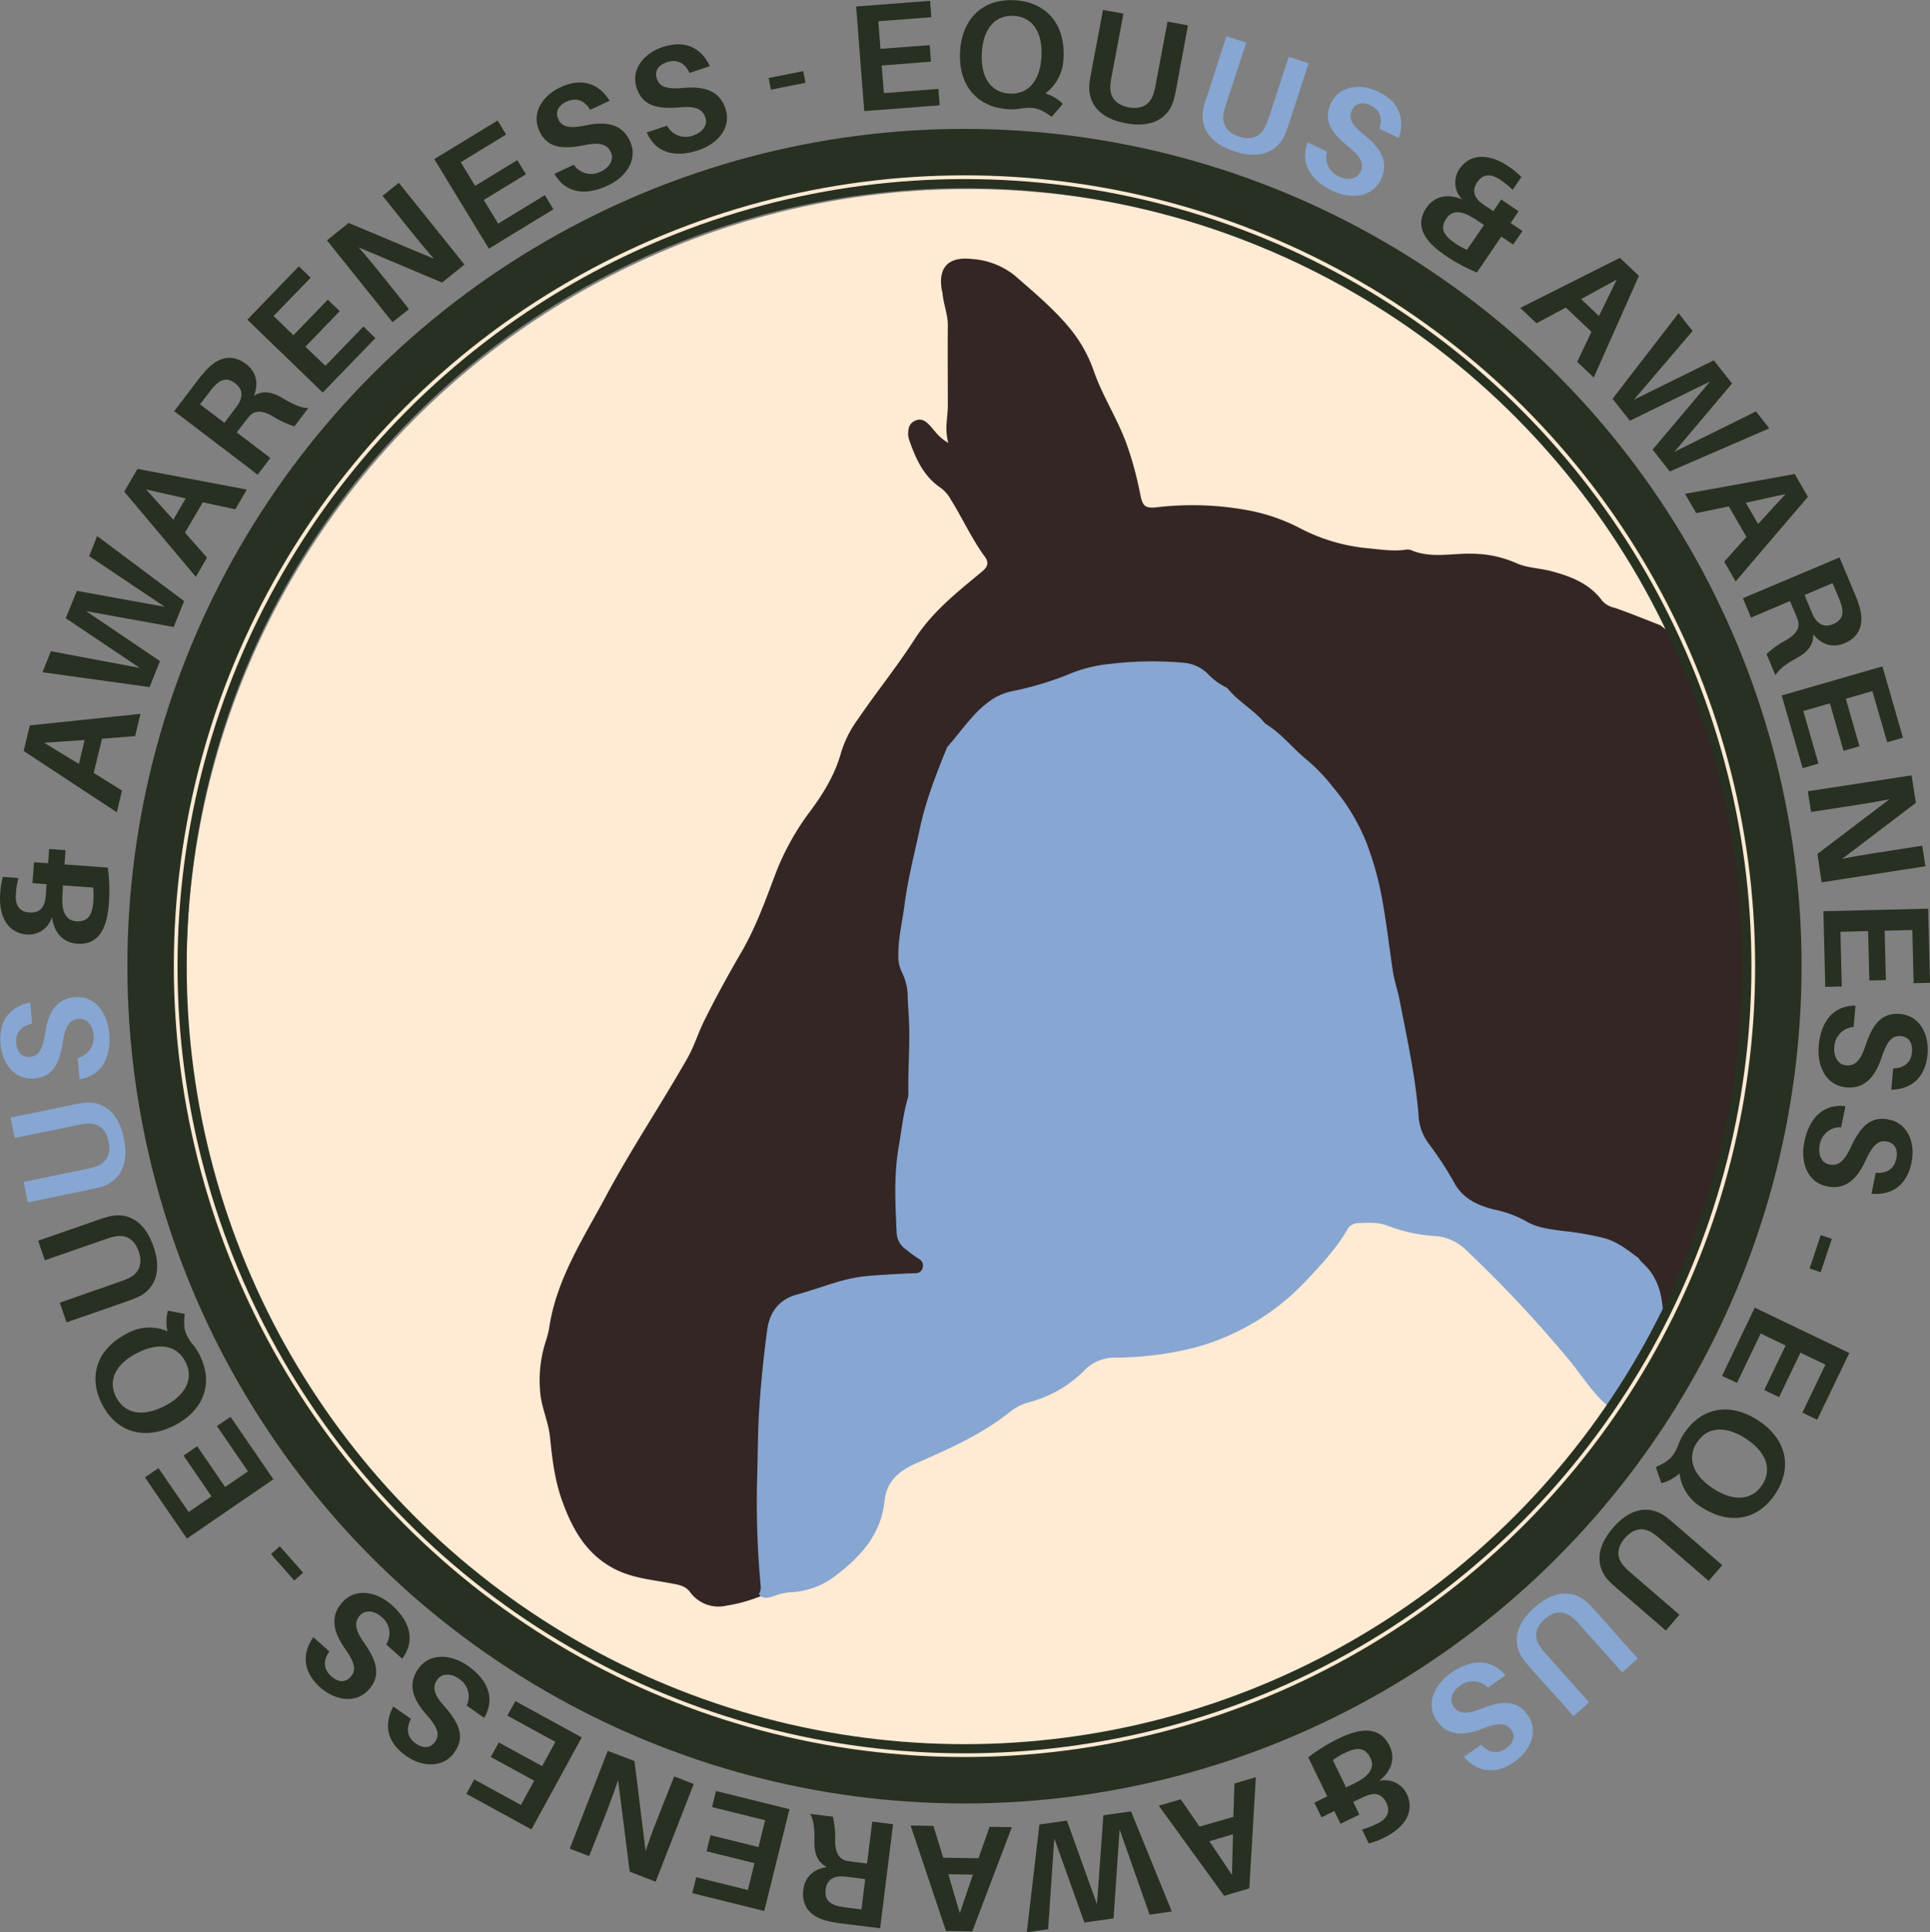 <svg id="Layer_1" data-name="Layer 1" xmlns="http://www.w3.org/2000/svg" xmlns:xlink="http://www.w3.org/1999/xlink" viewBox="0 0 520.74 521.23"><rect x="0" y="0" width="520.74" height="521.23" fill="#808080" stroke="none"/><defs><style>.cls-1,.cls-7,.cls-8{fill:none;}.cls-2{fill:#283021;}.cls-3{fill:#87a6d2;}.cls-4{clip-path:url(#clip-path);}.cls-5{fill:#ffead3;}.cls-6{fill:#332624;}.cls-7{stroke:#283021;stroke-width:16px;}.cls-7,.cls-8{stroke-miterlimit:10;}.cls-8{stroke:#ffead3;}</style><clipPath id="clip-path" transform="translate(-173.1 -160.32)"><rect class="cls-1" x="220.48" y="209.26" width="426.65" height="424.01"/></clipPath></defs><g id="Group_18" data-name="Group 18"><g id="Ellipse_2" data-name="Ellipse 2"><path class="cls-2" d="M426.64,188.72l-20.36,1.57-2.18-28.21,19.95-1.54.34,4.42-14.31,1.1.58,7.44,13.28-1,.35,4.45L411,178l.58,7.44,14.71-1.14Z" transform="translate(-173.1 -160.32)"/><path class="cls-2" d="M459.87,188.33l-3,3.5c-2.61-1.85-3.9-2.32-5.58-2.41a12.77,12.77,0,0,0-3,.22,13.13,13.13,0,0,1-2.92.15c-8.73-.44-13.68-6.55-13.24-15.4s6-14.48,14.7-14,13.67,6.55,13.23,15.43a12.29,12.29,0,0,1-4.91,9.7A11.55,11.55,0,0,1,459.87,188.33Zm-14.31-2.76c5,.24,8.22-3.5,8.54-10.09s-2.51-10.63-7.51-10.88-8.25,3.45-8.58,10.08S440.52,185.32,445.56,185.57Z" transform="translate(-173.1 -160.32)"/><path class="cls-2" d="M490.54,183.83c-.22,1.17-.37,2-.7,3.25-1.23,4.56-5.2,7.95-13,6.49s-10.29-6.07-9.79-10.77c.17-1.3.32-2.11.54-3.28L470.7,163l5.52,1-3.2,17a17.24,17.24,0,0,0-.3,2c-.35,3.23,1.21,5.57,4.92,6.27s6-.93,6.81-4.06a16.25,16.25,0,0,0,.46-2l3.2-17.05,5.52,1Z" transform="translate(-173.1 -160.32)"/><path class="cls-3" d="M521,193.29c-.37,1.13-.63,1.91-1.12,3.13-1.82,4.37-6.2,7.2-13.72,4.73s-9.41-7.36-8.29-12c.33-1.27.59-2,1-3.18L504,170.09l5.34,1.75-5.41,16.48a13.86,13.86,0,0,0-.56,2c-.78,3.15.46,5.68,4.05,6.85s6-.13,7.28-3.13a16.11,16.11,0,0,0,.72-1.92l5.41-16.48,5.34,1.75Z" transform="translate(-173.1 -160.32)"/><path class="cls-3" d="M550.51,197.51l-5.23-2.46c.92-2.73.24-5.05-2.43-6.3-2-1-4.05-.73-5,1.34s-.14,3.88,3.48,6.76c5,4,6.33,7.74,4.39,11.85-2.27,4.83-8,5.49-13,3.12-6.12-2.88-8.85-7.47-6.8-13.08l5.23,2.46a5.63,5.63,0,0,0,3.3,6.76c2.33,1.1,4.78.72,5.71-1.25,1-2.15.27-4-3.1-6.71-4.63-3.72-7.08-7.1-4.86-11.81s7.79-5.48,12.68-3.18C551,187.89,552.1,192.69,550.51,197.51Z" transform="translate(-173.1 -160.32)"/><path class="cls-2" d="M581.37,226.29l-3.19-2.16-6.59,9.7a47.33,47.33,0,0,1-8.52-4.6c-5.46-3.71-8.45-7.92-5.09-12.87,2.14-3.16,5.81-3.89,9.64-2.23a6.54,6.54,0,0,1-.79-8.17c2.86-4.21,7.9-4.4,13.29-.74a20.65,20.65,0,0,1,3.47,2.85l-2.35,3.46a23.24,23.24,0,0,0-3.46-2.79c-2.48-1.68-4.62-1.45-6.07.68-1.61,2.38-.75,4.25,1.08,5.64.59.45,1.33,1,2,1.4l1.22.83,2.14-3.16,4.68,3.18-2.14,3.16,3.19,2.16Zm-15.83-.48a18,18,0,0,0,3.38,1.89L573.5,221l-1.53-1a21.23,21.23,0,0,0-1.94-1.22c-3.12-1.82-5.36-1.46-6.65.44C561.56,221.81,562.56,223.78,565.54,225.81Z" transform="translate(-173.1 -160.32)"/><path class="cls-2" d="M595.58,243.28l-7.91,4.24-4.38-4.14,26.87-13.51,5.15,4.87-12.2,27.42-4.46-4.23,3.84-8.11ZM599.7,241l4.82,4.57,4.81-9.84Z" transform="translate(-173.1 -160.32)"/><path class="cls-2" d="M623.62,287.5,619,281.61l15.49-18.38-21.63,10.59-4.67-5.93L626,244.8l3.78,4.8-15.85,18.56,21.57-10.64,4.93,6.24-15.55,18.43,22-10.89,3.6,4.57Z" transform="translate(-173.1 -160.32)"/><path class="cls-2" d="M639.55,296.92l-8.8,1.82-3-5.22,29.6-5.33,3.55,6.14L641.4,317.16l-3.08-5.33,6-6.68Zm4.58-1,3.33,5.75,7.41-8.07Z" transform="translate(-173.1 -160.32)"/><path class="cls-2" d="M652.14,342.47l-2.41-5.71A24.85,24.85,0,0,1,655,333c2.65-1.52,3.9-3.3,3.16-5.47-.27-.74-.54-1.38-.82-2.06l-1.28-3-10.5,4.44-2.2-5.22,26.06-11,4,9.52a33,33,0,0,1,1.41,3.86c1.14,4,.47,7.85-4,9.75-3.36,1.42-6.32.31-8.5-2.42.11,3-1.63,4.88-4.41,6.41C654.88,339.48,653.16,340.79,652.14,342.47Zm9.33-18.06c.38.91.65,1.55.93,2.1,1.06,2,2.79,3.23,5.32,2.16s2.84-2.85,2.24-5a16.85,16.85,0,0,0-.81-2.24l-1.61-3.81L660,320.83Z" transform="translate(-173.1 -160.32)"/><path class="cls-2" d="M659.48,367.54l-5.65-19.62L681,340.08l5.54,19.23-4.25,1.23-4-13.79-7.17,2.06,3.69,12.81-4.29,1.24-3.69-12.81-7.17,2.07,4.08,14.18Z" transform="translate(-173.1 -160.32)"/><path class="cls-2" d="M663.47,390.66l19.47-14.77c-3,.63-6.21,1.16-8.56,1.52l-12.64,1.94-.86-5.59,28-4.29,1.14,7.42L670.14,392c3-.62,6.37-1.19,8.76-1.55l12.85-2,.85,5.55-28,4.33Z" transform="translate(-173.1 -160.32)"/><path class="cls-2" d="M665.58,426.53l-.5-20.41,28.27-.69.5,20-4.43.11-.35-14.35-7.46.19.33,13.32-4.47.11-.33-13.32-7.46.18.36,14.75Z" transform="translate(-173.1 -160.32)"/><path class="cls-2" d="M683.39,454.29l.51-5.76c2.89-.08,4.82-1.51,5.08-4.45.2-2.25-.71-4.06-3-4.26s-3.68,1.2-5.14,5.6c-2,6.08-5.08,8.61-9.62,8.21-5.31-.47-7.9-5.6-7.41-11.15.59-6.74,4-10.89,9.93-10.9l-.51,5.76a5.64,5.64,0,0,0-5.21,5.43c-.23,2.57,1,4.73,3.15,4.92,2.37.21,3.89-1.13,5.23-5.21,1.9-5.64,4.22-9.1,9.41-8.64s7.84,5.42,7.36,10.81C692.58,451.39,688.47,454.12,683.39,454.29Z" transform="translate(-173.1 -160.32)"/><path class="cls-2" d="M678.05,482.34l1.15-5.66c2.88.25,5-1,5.56-3.85.45-2.21-.25-4.11-2.5-4.57s-3.8.78-5.75,5c-2.65,5.82-6,8-10.48,7.07-5.22-1.06-7.22-6.45-6.1-11.92,1.35-6.62,5.17-10.36,11.1-9.7l-1.16,5.67a5.64,5.64,0,0,0-5.79,4.8c-.51,2.53.44,4.82,2.57,5.25,2.33.48,4-.69,5.79-4.59,2.52-5.39,5.22-8.56,10.32-7.52s7.18,6.27,6.1,11.58C687.5,480.51,683.11,482.75,678.05,482.34Z" transform="translate(-173.1 -160.32)"/><path class="cls-2" d="M664.36,493.49l3,1-3,9-3-1Z" transform="translate(-173.1 -160.32)"/><path class="cls-2" d="M637.73,531.47l8.83-18.41,25.51,12.23-8.66,18-4-1.91,6.21-12.94-6.73-3.23-5.77,12-4-1.94,5.76-12-6.73-3.23-6.38,13.31Z" transform="translate(-173.1 -160.32)"/><path class="cls-2" d="M621.37,560.42l-1.52-4.35c2.92-1.34,4-2.21,4.89-3.62a12.45,12.45,0,0,0,1.32-2.72,13.08,13.08,0,0,1,1.34-2.59c4.76-7.33,12.53-8.54,20-3.72s9.53,12.44,4.77,19.77-12.53,8.53-20,3.69a12.27,12.27,0,0,1-5.91-9.12A11.7,11.7,0,0,1,621.37,560.42Zm9.58-11c-2.73,4.2-1.11,8.87,4.43,12.46s10.45,3.17,13.18-1,1.16-8.87-4.41-12.49S633.69,545.2,631,549.43Z" transform="translate(-173.1 -160.32)"/><path class="cls-2" d="M609.86,589.2c-.9-.78-1.53-1.31-2.47-2.23-3.33-3.36-4.26-8.49.91-14.49s10.41-5.85,14.22-3.05c1.05.79,1.67,1.33,2.57,2.1l12.7,11-3.67,4.25L621,575.41a16,16,0,0,0-1.61-1.27c-2.61-1.93-5.42-1.76-7.88,1.1s-2.2,5.63.09,7.93a14.06,14.06,0,0,0,1.5,1.4l13.13,11.33-3.66,4.25Z" transform="translate(-173.1 -160.32)"/><path class="cls-3" d="M586.47,610.74c-.8-.89-1.34-1.5-2.15-2.53-2.87-3.76-3.13-9,2.77-14.24s11.08-4.46,14.49-1.19c.94.92,1.48,1.53,2.28,2.42L615,607.7l-4.19,3.74-11.55-12.93a15.66,15.66,0,0,0-1.43-1.47c-2.34-2.25-5.15-2.44-8,.07S587,602.41,589,605a15.28,15.28,0,0,0,1.3,1.58l11.55,12.93-4.18,3.74Z" transform="translate(-173.1 -160.32)"/><path class="cls-3" d="M568.05,634.24l4.75-3.3c1.91,2.17,4.25,2.74,6.67,1,1.85-1.29,2.66-3.15,1.35-5s-3.29-2.06-7.6-.36c-5.93,2.38-9.86,1.62-12.46-2.12-3-4.37-.78-9.65,3.8-12.84,5.56-3.86,10.9-3.93,14.73.64l-4.74,3.3a5.64,5.64,0,0,0-7.51-.52c-2.12,1.48-3,3.79-1.76,5.58,1.35,2,3.36,2.25,7.36.67,5.54-2.16,9.68-2.59,12.66,1.68s.86,9.49-3.58,12.59C576.16,639.44,571.44,638,568.05,634.24Z" transform="translate(-173.1 -160.32)"/><path class="cls-2" d="M527.73,646.59l3.47-1.68-5.12-10.55a47.67,47.67,0,0,1,8.24-5.09c5.94-2.88,11.09-3.36,13.7,2,1.66,3.43.46,7-2.89,9.47a6.54,6.54,0,0,1,7.48,3.39c2.22,4.57-.13,9-6,11.88a19.68,19.68,0,0,1-4.2,1.58l-1.82-3.76a24.17,24.17,0,0,0,4.14-1.6c2.7-1.31,3.56-3.28,2.44-5.6-1.25-2.58-3.31-2.77-5.43-1.88-.68.28-1.49.68-2.19,1l-1.33.64,1.66,3.43-5.09,2.47-1.66-3.43-3.47,1.68Zm8.33-13.46a17.33,17.33,0,0,0-3.33,2l3.56,7.34,1.66-.8a18.4,18.4,0,0,0,2-1.08c3.14-1.79,3.94-3.91,2.93-6C541.5,631.67,539.3,631.55,536.06,633.13Z" transform="translate(-173.1 -160.32)"/><path class="cls-2" d="M505.88,650.42l.29-9,5.78-1.71-1.77,30-6.8,2-17.62-24.3,5.9-1.74,5.09,7.39Zm-.11,4.69L499.4,657l6.11,9.09Z" transform="translate(-173.1 -160.32)"/><path class="cls-2" d="M453.55,652.48l7.42-1.06L469.08,674l1.72-24,7.47-1.06,11,27-6,.86-8.09-23-1.63,24-7.87,1.13-8.12-22.7-1.65,24.5-5.76.82Z" transform="translate(-173.1 -160.32)"/><path class="cls-2" d="M437.11,661.58l3-8.48,6,.1-10.68,28.12-7.09-.11-9.54-28.46,6.15.1,2.65,8.58ZM435.6,666l-6.64-.11,3.11,10.51Z" transform="translate(-173.1 -160.32)"/><path class="cls-2" d="M391.69,649.61l6.14.77a24.83,24.83,0,0,1,.6,6.44c0,3,.91,5,3.16,5.47.77.14,1.46.22,2.2.32l3.25.4,1.41-11.31,5.61.7-3.49,28.07-10.25-1.28a30.81,30.81,0,0,1-4.05-.71c-4-1-7-3.52-6.43-8.36.45-3.62,2.89-5.63,6.34-6.15-2.64-1.4-3.4-3.85-3.34-7C392.9,653.48,392.63,651.34,391.69,649.61Zm11,17.11c-1-.12-1.66-.21-2.28-.24-2.26-.08-4.19.8-4.53,3.52s1.05,3.89,3.21,4.45a19.25,19.25,0,0,0,2.34.42l4.11.51,1-8.18Z" transform="translate(-173.1 -160.32)"/><path class="cls-2" d="M366.29,643.44l19.82,4.91-6.8,27.46L359.89,671l1.06-4.3,13.93,3.45,1.79-7.24-12.93-3.2,1.07-4.34,12.94,3.2,1.79-7.24-14.32-3.55Z" transform="translate(-173.1 -160.32)"/><path class="cls-2" d="M344.29,635.35l3,24.25c1-2.93,2.1-6,3-8.18L355,639.5l5.28,2.06L350,667.92l-7-2.72-3.13-24.73c-.95,2.89-2.16,6.12-3,8.37L332.07,661l-5.24-2,10.24-26.38Z" transform="translate(-173.1 -160.32)"/><path class="cls-2" d="M312.14,619.19l17.92,9.8-13.57,24.82-17.56-9.6,2.12-3.88,12.6,6.88,3.57-6.54-11.69-6.4,2.14-3.92,11.7,6.39,3.58-6.55L310,623.11Z" transform="translate(-173.1 -160.32)"/><path class="cls-2" d="M279.22,620.66,284,624c-1.39,2.53-1.12,4.93,1.29,6.63,1.84,1.3,3.86,1.42,5.19-.45s.81-3.79-2.26-7.26c-4.26-4.77-4.89-8.72-2.26-12.44,3.07-4.36,8.8-4,13.36-.81,5.53,3.9,7.42,8.9,4.43,14.06L299,620.39a5.63,5.63,0,0,0-2.08-7.23c-2.11-1.49-4.59-1.53-5.84.24-1.37,2-1,3.94,1.88,7.15,3.93,4.47,5.75,8.22,2.75,12.47s-8.63,4.06-13.05.94C277.11,630.06,276.82,625.13,279.22,620.66Z" transform="translate(-173.1 -160.32)"/><path class="cls-2" d="M257.64,601.94l4.32,3.85c-1.66,2.36-1.67,4.77.54,6.73,1.68,1.5,3.68,1.85,5.21.13s1.23-3.67-1.43-7.46c-3.7-5.22-3.87-9.22-.85-12.61,3.54-4,9.21-3,13.37.7,5.05,4.49,6.37,9.67,2.82,14.47l-4.32-3.85a5.61,5.61,0,0,0-1.25-7.41c-1.92-1.72-4.38-2-5.83-.42-1.58,1.78-1.4,3.8,1.07,7.31,3.39,4.89,4.78,8.81,1.32,12.7s-9,3-13.07-.54C254.49,611,254.75,606.12,257.64,601.94Z" transform="translate(-173.1 -160.32)"/><path class="cls-2" d="M254.89,584.55l-2.39,2.12-6.29-7.13,2.39-2.12Z" transform="translate(-173.1 -160.32)"/><path class="cls-2" d="M235.31,542.51l11.55,16.85-23.34,16L212.2,558.84l3.66-2.5L224,568.18l6.16-4.22-7.54-11,3.69-2.52,7.53,11,6.16-4.22L231.63,545Z" transform="translate(-173.1 -160.32)"/><path class="cls-2" d="M218.4,513.88l4.53.86c-.3,3.19-.07,4.55.7,6a11.82,11.82,0,0,0,1.69,2.5,12.82,12.82,0,0,1,1.57,2.46c4,7.78,1.14,15.12-6.75,19.15s-15.53,2-19.5-5.74S199.5,524,207.43,520a12.25,12.25,0,0,1,10.85-.57A11.62,11.62,0,0,1,218.4,513.88Zm4.73,13.78c-2.27-4.45-7.12-5.38-13-2.38s-8,7.48-5.69,11.93,7.1,5.44,13,2.42S225.43,532.16,223.13,527.66Z" transform="translate(-173.1 -160.32)"/><path class="cls-2" d="M199.24,489.5c1.12-.39,1.9-.66,3.16-1,4.58-1.2,9.49.56,12.09,8s-.14,12-4.48,13.85c-1.21.51-2,.77-3.11,1.17l-15.84,5.51-1.84-5.31L205.6,506a15,15,0,0,0,1.91-.75c3-1.3,4.23-3.82,3-7.38s-3.77-4.72-6.91-3.89a16,16,0,0,0-2,.6l-16.39,5.7L183.4,495Z" transform="translate(-173.1 -160.32)"/><path class="cls-3" d="M192.32,458.41c1.17-.24,2-.41,3.27-.59,4.69-.59,9.33,1.8,10.93,9.55s-1.7,11.83-6.25,13.14c-1.27.35-2.07.51-3.23.75l-16.43,3.39-1.14-5.5,17-3.51a14.85,14.85,0,0,0,2-.49c3.13-.9,4.7-3.23,3.93-6.92s-3.11-5.18-6.34-4.77a15.75,15.75,0,0,0-2,.34l-17,3.5-1.13-5.5Z" transform="translate(-173.1 -160.32)"/><path class="cls-3" d="M181.27,430.71l.47,5.76c-2.84.56-4.5,2.3-4.26,5.25.18,2.24,1.38,3.87,3.67,3.69s3.43-1.81,4.13-6.39c.92-6.33,3.55-9.34,8.09-9.71,5.31-.43,8.73,4.18,9.19,9.74.55,6.74-2.07,11.4-8,12.41l-.47-5.76a5.64,5.64,0,0,0,4.23-6.23c-.21-2.57-1.77-4.5-3.94-4.32-2.37.19-3.64,1.78-4.28,6-.91,5.88-2.62,9.68-7.81,10.1s-8.64-4-9.08-9.41C172.7,435.11,176.29,431.74,181.27,430.71Z" transform="translate(-173.1 -160.32)"/><path class="cls-2" d="M190.78,389.66l-.28,3.84,11.69.86a47.06,47.06,0,0,1,.28,9.68c-.48,6.58-2.63,11.28-8.6,10.84-3.8-.28-6.27-3.09-6.75-7.23a6.53,6.53,0,0,1-6.68,4.77c-5.07-.37-7.76-4.64-7.28-11.14a20.33,20.33,0,0,1,.73-4.43l4.17.31a23.15,23.15,0,0,0-.69,4.39c-.22,3,1,4.72,3.63,4.91,2.86.21,4.06-1.47,4.35-3.75.09-.74.16-1.64.21-2.41l.11-1.48-3.8-.27.41-5.65,3.8.28.28-3.84Zm7.49,13.95a18,18,0,0,0-.05-3.87l-8.13-.59L190,401a20.08,20.08,0,0,0-.08,2.29c0,3.62,1.41,5.37,3.7,5.54C196.8,409.05,198,407.21,198.27,403.61Z" transform="translate(-173.1 -160.32)"/><path class="cls-2" d="M198.38,368.83l7.64,4.74-1.41,5.86-25.13-16.54,1.66-6.89L211,352.88l-1.44,6-8.94.72Zm-4-2.44,1.56-6.46-10.94.75Z" transform="translate(-173.1 -160.32)"/><path class="cls-2" d="M222.77,322.46l-2.8,7-23.64-4.29,19.94,13.49-2.82,7-28.89-4,2.28-5.67,24,4.51-20-13.41,3-7.38L217.54,324l-20.39-13.67,2.17-5.4Z" transform="translate(-173.1 -160.32)"/><path class="cls-2" d="M223,304l5.95,6.73-3,5.21-19.33-23,3.57-6.13,29.49,5.57-3.09,5.32-8.78-1.88Zm-3.14-3.49,3.34-5.74-10.69-2.42Z" transform="translate(-173.1 -160.32)"/><path class="cls-2" d="M256.29,270.4l-3.75,4.93a25,25,0,0,1-5.86-2.72c-2.64-1.54-4.8-1.75-6.33,0-.5.6-.92,1.15-1.37,1.74l-2,2.61,9.06,6.9-3.42,4.5-22.51-17.13,6.25-8.22a34.25,34.25,0,0,1,2.65-3.14c2.87-3,6.58-4.31,10.46-1.36,2.91,2.21,3.42,5.33,2.13,8.58,2.54-1.58,5-1,7.76.64C252.34,269.5,254.33,270.35,256.29,270.4Zm-20.3.88c.6-.78,1-1.33,1.36-1.85,1.2-1.92,1.42-4-.77-5.69s-3.89-1.05-5.46.54a18.11,18.11,0,0,0-1.53,1.82l-2.51,3.29,6.56,5Z" transform="translate(-173.1 -160.32)"/><path class="cls-2" d="M274.37,251.52l-14.19,14.69-20.35-19.66,13.9-14.39,3.19,3.08-10,10.32,5.36,5.18,9.26-9.58,3.22,3.1-9.26,9.59L260.9,259l10.25-10.61Z" transform="translate(-173.1 -160.32)"/><path class="cls-2" d="M292.38,236.54l-22.52-9.49c2.05,2.3,4.1,4.8,5.59,6.66l8,10L279,247.23l-17.69-22.08,5.86-4.69,23,9.65c-2-2.27-4.21-4.93-5.72-6.82l-8.13-10.14,4.38-3.51,17.72,22.05Z" transform="translate(-173.1 -160.32)"/><path class="cls-2" d="M322.41,216.77,305,227.4l-14.73-24.16,17.08-10.41,2.31,3.78-12.25,7.47,3.88,6.37,11.38-6.94,2.33,3.82-11.38,6.93,3.89,6.38,12.6-7.69Z" transform="translate(-173.1 -160.32)"/><path class="cls-2" d="M337.58,187.51l-5.24,2.42c-1.5-2.46-3.71-3.43-6.39-2.19-2.05.95-3.16,2.64-2.2,4.73s2.88,2.59,7.42,1.67c6.26-1.32,10,.11,11.9,4.24,2.24,4.84-.91,9.64-6,12-6.14,2.85-11.41,2-14.39-3.18l5.24-2.43a5.64,5.64,0,0,0,7.3,1.82c2.35-1.09,3.62-3.22,2.71-5.19-1-2.15-2.93-2.8-7.13-1.93-5.84,1.16-10,.87-12.18-3.85s.8-9.5,5.71-11.77C330.5,181,334.91,183.19,337.58,187.51Z" transform="translate(-173.1 -160.32)"/><path class="cls-2" d="M364.63,178.17,359.14,180c-1.21-2.62-3.3-3.83-6.1-2.9-2.14.71-3.44,2.26-2.72,4.44s2.56,2.91,7.18,2.5c6.36-.59,9.91,1.26,11.34,5.58,1.68,5.06-2,9.47-7.3,11.22-6.42,2.13-11.56.68-13.94-4.8l5.49-1.81a5.64,5.64,0,0,0,7.05,2.63c2.45-.81,4-2.78,3.28-4.84-.75-2.26-2.59-3.12-6.87-2.74-5.93.49-10-.27-11.66-5.21s1.88-9.35,7-11.05C358.33,170.88,362.46,173.57,364.63,178.17Z" transform="translate(-173.1 -160.32)"/><path class="cls-2" d="M381.11,184.5l-.63-3.13,9.33-1.86.63,3.14Z" transform="translate(-173.1 -160.32)"/></g><g class="cls-4"><g id="Group_17" data-name="Group 17"><circle class="cls-5" cx="261.25" cy="261.97" r="210.97"/><path id="Path_34" data-name="Path 34" class="cls-6" d="M641.08,338a7.59,7.59,0,0,1,1.45,3.22c1.36,5.39,2.57,10.81,3.48,16.29A209.08,209.08,0,0,1,649,382c.36,7.32,1.42,14.64,1,22-.28,5.14-.53,10.29-.88,15.42-.32,4.76-.93,9.47-1.46,14.19a142.19,142.19,0,0,1-3.41,19.33c-2.22,8.66-4.33,17.35-6.88,25.91a138,138,0,0,1-7,18.08c-1.7,3.7-2.91,7.62-5,11.15-.51.85-1,1.73-1.58,2.53-.75,1-1.8,3.82-2.16,2.9-.26-.64-.55-3.36-.72-4a15.64,15.64,0,0,0-3.56-7,12,12,0,0,0-1.63-1.86c-.13,0-.89-.83-1-.83a18.09,18.09,0,0,1-4.07-2.46,8.68,8.68,0,0,0-5.31-1.68c-4.72-1.52-9.69-1.49-14.51-2.41a21.7,21.7,0,0,1-8.14-2.92,12.9,12.9,0,0,0-4.76-1.78c-6.4-1.22-11.55-4.1-14.76-10.07a98.3,98.3,0,0,0-6.42-9.72,13.57,13.57,0,0,1-2.44-7.25c-.45-10-2.74-19.66-4.74-29.37-1.6-7.79-2.86-15.6-4-23.46-1.76-12.73-5.43-24.84-13.83-35a118.89,118.89,0,0,0-9.48-9.57c-5.6-5.39-11.83-10.07-17.43-15.46a80.16,80.16,0,0,0-8-6.25c-3.29-2.43-7.32-2.24-11-2.3a68.5,68.5,0,0,0-21.39,2.56c-2.78.85-5.36,2.23-8.15,3.07a47.34,47.34,0,0,1-7.84,2c-6.21.77-10,5-13.91,9.21-8,8.52-9.65,19.63-12.54,30.18-1.73,6.3-2.53,12.83-3.79,19.25-1.23,6.24-1.57,12.19.39,18.46,1.67,5.37,1.39,11.17,1.17,16.82,0,1.08-.32,2.17-.26,3.26.37,7.09-.65,14-2,21a80.62,80.62,0,0,0-1,26.66,5.57,5.57,0,0,0,2.23,4.05c.74.51,1.37,1.16,2.11,1.68,1.59,1.1,2.78,2.45,2.07,4.49s-2.49,2.39-4.41,2.41c-9.72.13-19,2.2-28.25,5.14-6.39,2-8.72,6.09-9.27,12-.9,9.57-2.25,19.14-2.27,28.75,0,8.6-.91,17.23.27,25.84.5,3.64-.12,7.35.5,11a3.44,3.44,0,0,1-1.18,2.95,41.91,41.91,0,0,1-9.19,2.54,9.48,9.48,0,0,1-9.86-3.69c-1.19-1.59-2.83-1.89-4.67-2.24-5.08-1-10.28-1.37-15.08-3.68-8.07-3.89-11.94-10.91-14.75-18.72-2-5.55-2.68-11.37-3.27-17.21-.38-3.74-2-7.26-2.52-11a34.33,34.33,0,0,1,1.18-14.12,32.52,32.52,0,0,0,1.09-4c1.89-13.25,9.16-24.23,15.3-35.69,6.81-12.73,14.86-24.74,22-37.26,1.84-3.21,2.89-6.77,4.52-10.07,3.14-6.33,6.54-12.51,10.1-18.63,3.9-6.71,6.53-14.08,9.26-21.31a69.45,69.45,0,0,1,9.41-16.84c3.59-4.86,6.64-9.9,8.23-15.75a30.22,30.22,0,0,1,4.59-9c4.93-7.25,10.49-14.09,15.21-21.44,4.81-7.51,11.58-12.78,18.22-18.3,1.55-1.29,1.9-2.43.73-4-3.53-4.85-6-10.32-9.15-15.39a9.92,9.92,0,0,0-2.71-3.16c-4.5-3-6.62-7.57-8.35-12.4a6.46,6.46,0,0,1-.47-2c0-1.57.23-3,1.88-3.73s2.76.05,3.79,1.1c1.45,1.48,2.48,3.37,5.18,4.88-1.07-3.7-.16-6.81-.14-10,0-7.26-.07-14.52,0-21.77,0-3-1.25-5.82-1.45-8.8-.05-.19-.1-.38-.17-.57-1.1-6.26,1.83-9.23,8.25-8.45A20.52,20.52,0,0,1,447,234.73c5.17,4.54,10.48,8.94,14.85,14.27a37.48,37.48,0,0,1,6.38,11.43c2.4,6.87,6.47,13,8.91,19.86a91.4,91.4,0,0,1,3.58,13.21c.68,3.5,1.37,4.05,4.84,3.62a82.35,82.35,0,0,1,23,.63A50.66,50.66,0,0,1,524,302.88a49.35,49.35,0,0,0,18.27,5.35c3.35.31,6.62.85,10,.39a2.9,2.9,0,0,1,1.49.07c5.32,2.32,10.88.87,16.33,1a30,30,0,0,1,12,2.48c3.06,1.39,6.44,1.39,9.63,2.24,5.32,1.42,10.29,3.35,13.7,8a6.24,6.24,0,0,0,3.34,1.87c4.17,1.44,8.24,3.12,12.34,4.71,2.28,1.83,4.6,3.34,7.84,2.77,2.12-.38,3.95,1.24,6,1.48a3.25,3.25,0,0,1,.86.3c1.22.86,2.69,1.26,4,2,.88.55,2.09,1,1.4,2.45" transform="translate(-173.1 -160.32)"/><path id="Path_35" data-name="Path 35" class="cls-3" d="M377.88,590.27a3.29,3.29,0,0,0,.47-2,245.52,245.52,0,0,1-1-27.66c.23-6.85.16-13.72.62-20.56.47-7,1.19-14.06,2.13-21,.64-4.74,3.12-8.23,8.19-9.58,6.08-1.63,11.91-4.26,18.25-4.89,3.88-.39,7.8-.53,11.7-.77.6,0,1.21,0,1.81-.05a1.89,1.89,0,0,0,2-1.48,2,2,0,0,0-.94-2.33,33.62,33.62,0,0,1-3.63-2.64,5.69,5.69,0,0,1-2.46-4.56c-.35-7.75-.78-15.46.58-23.21.72-4.1,1.13-8.25,2.24-12.29a7.12,7.12,0,0,0,.36-2.05c-.16-6.75.5-13.51.12-20.26-.11-1.89-.24-3.77-.3-5.66a14.76,14.76,0,0,0-1.54-6.62,9.78,9.78,0,0,1-1-4.9c0-4.6,1.12-9,1.7-13.55.89-6.93,2.67-13.63,4.11-20.41,1.56-7.39,4.33-14.46,7.17-21.47a2.5,2.5,0,0,1,.44-.78c3.6-4,6.5-8.59,10.9-11.86a15.78,15.78,0,0,1,6.49-2.95,83.55,83.55,0,0,0,16.07-4.91,38.75,38.75,0,0,1,10.51-2.45,95.15,95.15,0,0,1,19.82-.26,10.36,10.36,0,0,1,6.37,3.05,18,18,0,0,0,4.54,3.41,2.18,2.18,0,0,1,.76.48c2.71,3.35,6.56,5.49,9.44,8.67a4.81,4.81,0,0,0,.82.87c4.39,2.7,7.5,6.84,11.45,10a47.4,47.4,0,0,1,6.58,6.93,54.5,54.5,0,0,1,9.1,15A84,84,0,0,1,546,402.75c1.18,6.45,1.93,12.94,2.89,19.41.39,2.65,1.3,5.21,1.82,7.84,2,10.33,4.3,20.62,5.13,31.15a13.9,13.9,0,0,0,2.78,7.71,92.4,92.4,0,0,1,7,10.76c2.35,4.15,6.42,5.93,10.73,7a29.37,29.37,0,0,1,8.41,3.07c3,1.83,6.47,2.18,9.81,2.65a79.75,79.75,0,0,1,11.51,2c3.53,1,6.28,3.25,9.13,5.35l0,0a7.05,7.05,0,0,0,.9,1.14c4.19,3.66,5.47,8.47,5.69,13.75a9.7,9.7,0,0,1-1.84,5.5,190.33,190.33,0,0,1-11.55,19.12,1.07,1.07,0,0,1-1.25.55c-4.47-3.63-7.34-8.61-11-12.95a340.3,340.3,0,0,0-27.84-29.62,13.23,13.23,0,0,0-8.16-3.44A43.21,43.21,0,0,1,547.6,491c-2.7-1.08-5.52-.86-8.32-.73a3.44,3.44,0,0,0-2.82,2c-2.85,4.85-6.66,8.95-10.47,13a64.21,64.21,0,0,1-30.25,18.49,89.7,89.7,0,0,1-22.24,2.78,11.38,11.38,0,0,0-8,3.62,32.88,32.88,0,0,1-15,8.49,14.35,14.35,0,0,0-5.26,2.82c-7.53,5.93-16.27,9.75-24.94,13.57-4.72,2.08-8,4.92-8.53,10.11-.92,9-6.35,15-13.11,20.12A21.31,21.31,0,0,1,386,589.85a15.17,15.17,0,0,0-4.06,1c-1.4.4-2.94,1.06-4.09-.57" transform="translate(-173.1 -160.32)"/></g></g></g><circle id="Border" class="cls-7" cx="260.23" cy="260.63" r="217.86"/><circle id="Border-2" data-name="Border" class="cls-8" cx="260.23" cy="260.63" r="212.83"/></svg>